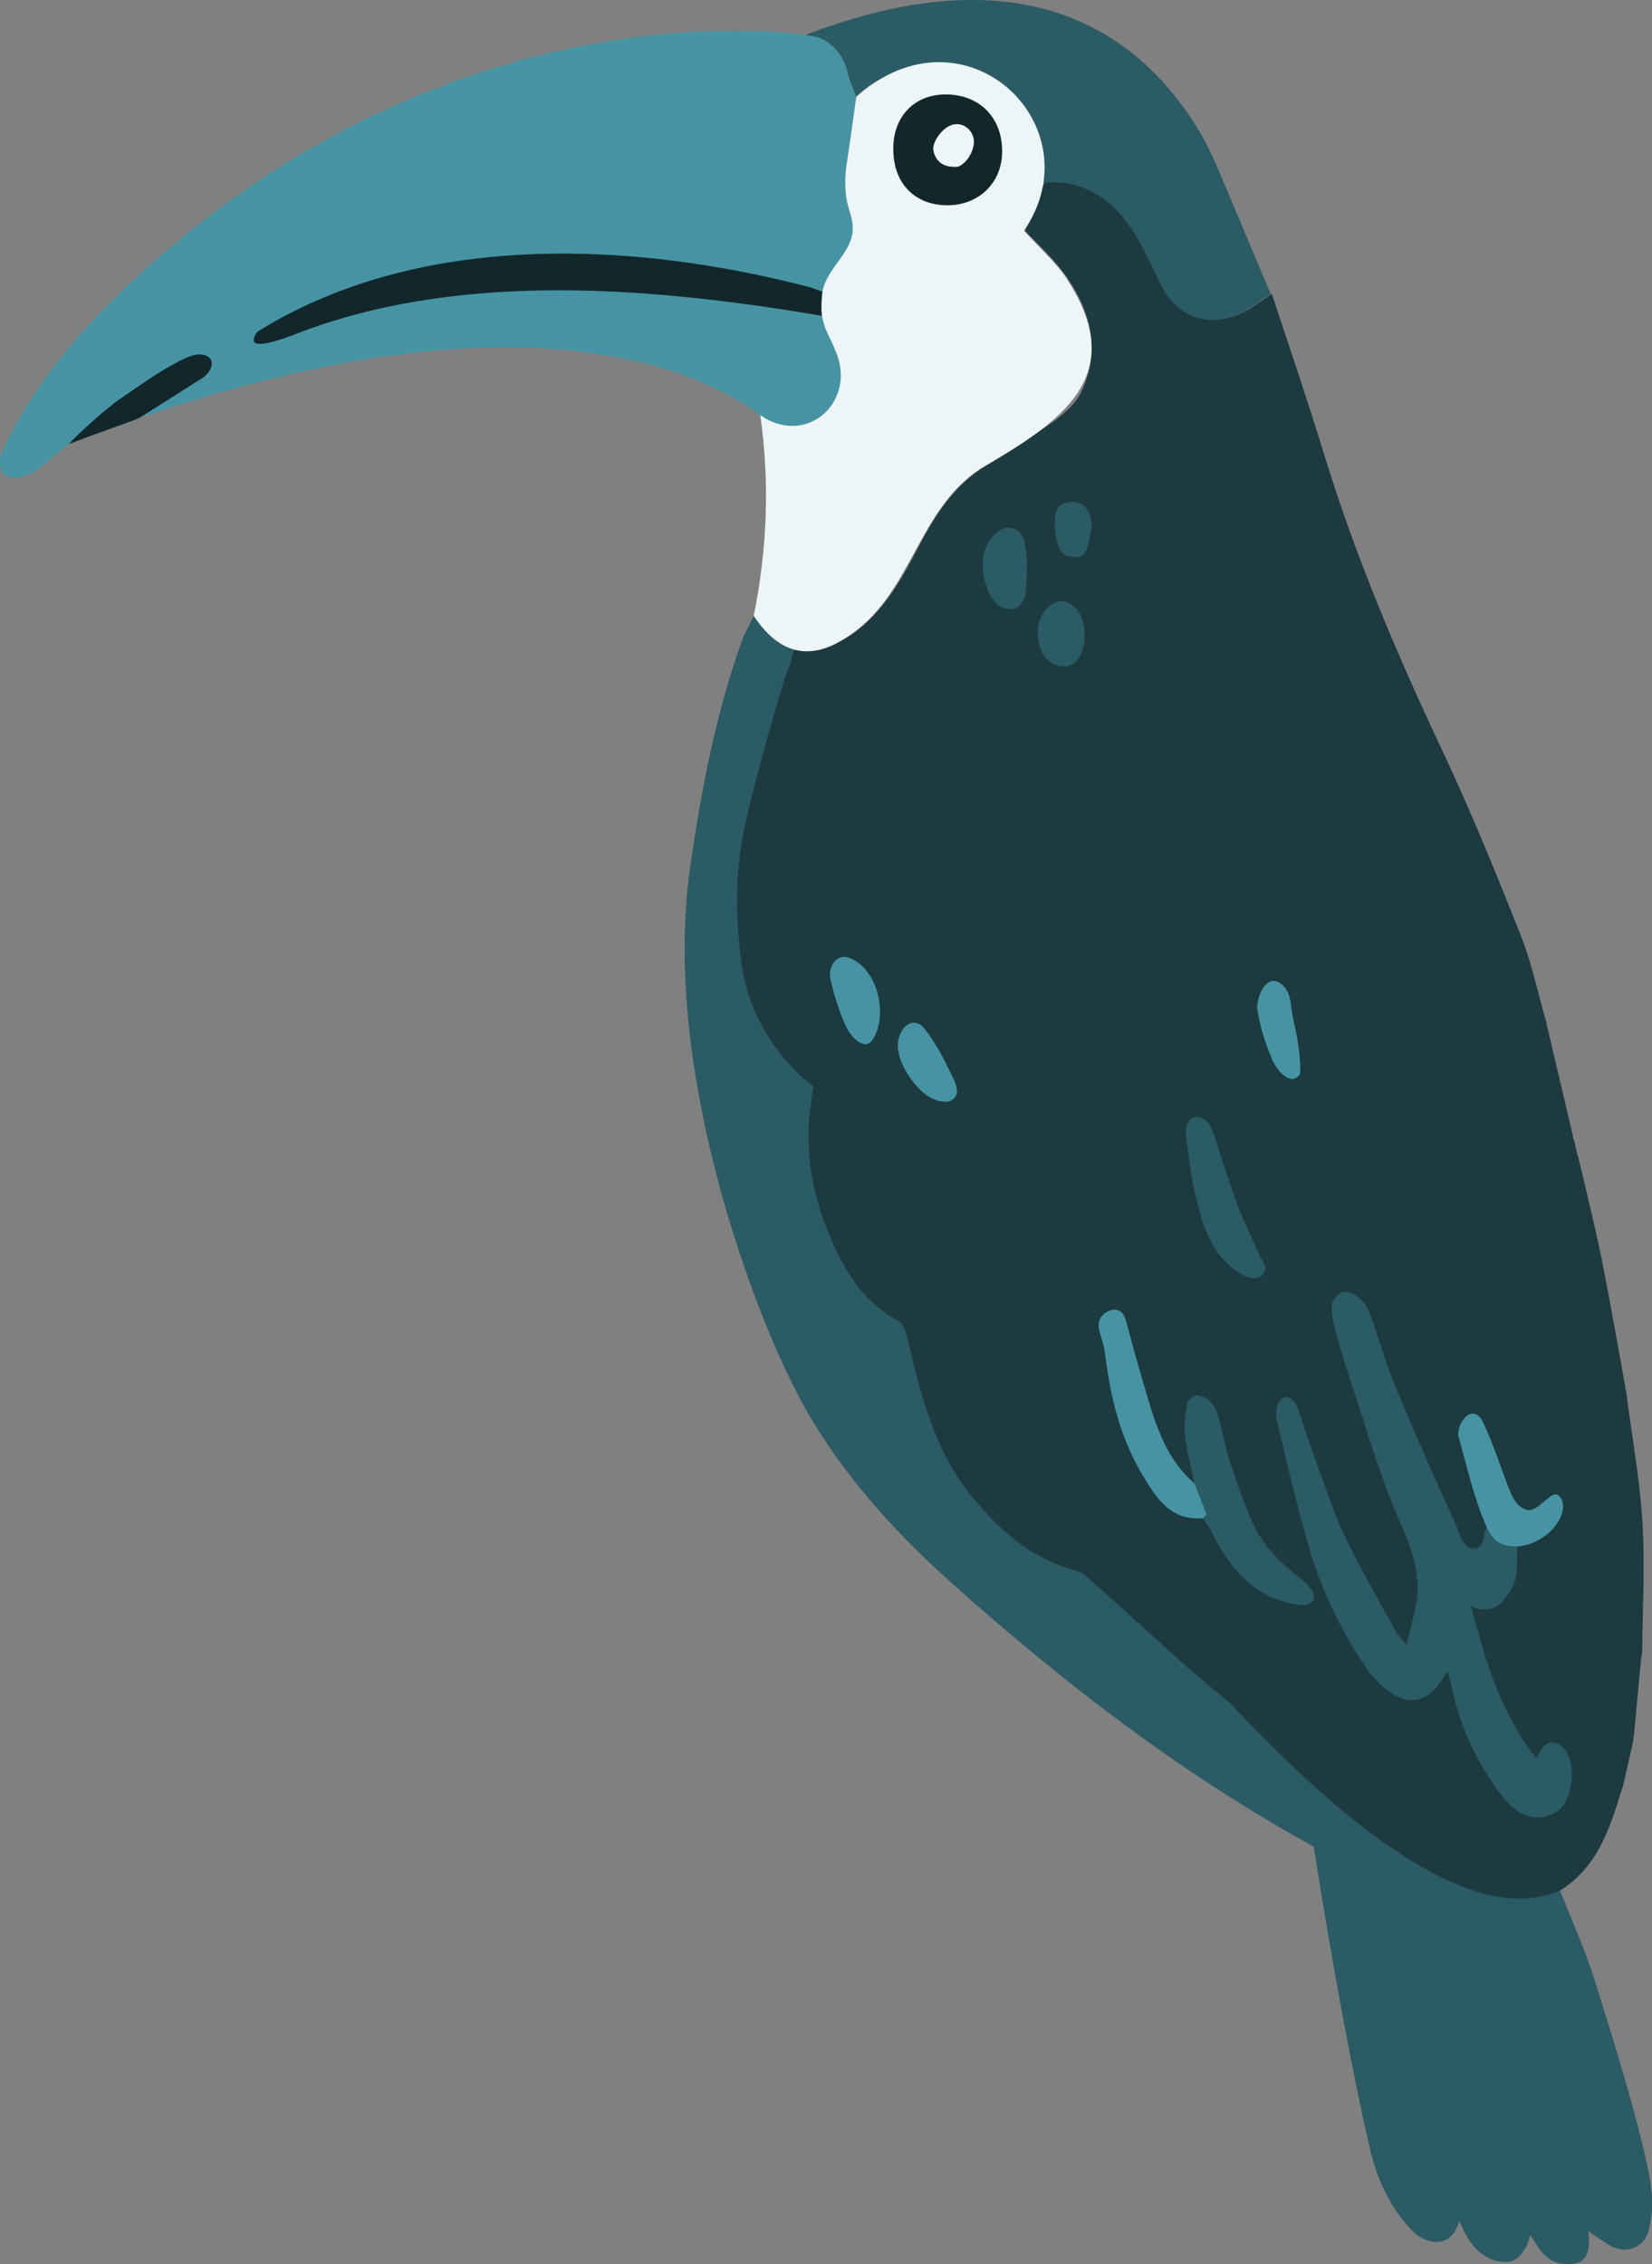 <svg viewBox="0 0 100 137" fill="none" xmlns="http://www.w3.org/2000/svg">
    <rect x="0" y="0" width="100" height="137" fill="#808080" stroke="none"/>
    <g clip-path="url(#clip0_2321_35541)">
        <path d="M99.416 92.051C99.25 89.406 98.764 86.781 98.423 84.146C98.403 84.107 98.384 84.078 98.374 84.04C98.374 84.02 98.384 84.001 98.394 83.982C97.917 81.376 97.469 78.751 96.944 76.154C96.535 74.127 96.029 72.129 95.562 70.112C95.542 70.054 95.523 69.996 95.503 69.938C95.425 69.6 95.338 69.272 95.26 68.934C95.24 68.896 95.211 68.867 95.202 68.828C95.202 68.809 95.211 68.79 95.221 68.77C94.695 66.55 94.18 64.33 93.654 62.111C93.635 62.072 93.615 62.043 93.606 62.004C93.606 61.985 93.615 61.966 93.625 61.946C93.119 60.19 92.749 58.385 92.087 56.686C90.588 52.903 89.051 49.129 87.318 45.441C84.574 39.621 82.063 33.724 80.175 27.566C79.172 24.284 78.053 21.032 76.983 17.769C76.535 18.078 76.107 18.406 75.639 18.686C73.985 19.671 71.61 19.845 70.248 17.055C69.314 15.144 69.08 11.766 67.133 10.656C66.209 10.125 64.418 10.897 63.221 11.061C62.812 12.055 62.413 13.05 62.043 13.947C62.89 14.874 63.912 15.771 64.652 16.872C66.082 18.985 66.608 21.321 65.45 23.725C65.109 24.429 64.428 25.037 63.766 25.51C62.345 26.524 60.817 27.402 59.367 28.387C57.605 29.574 56.515 31.33 55.571 33.155C54.55 35.104 53.498 36.986 51.659 38.328C50.579 39.11 49.44 38.965 48.097 38.753C47.961 39.197 46.9 42.546 46.55 43.463C31.289 83.084 84.876 120.592 94.433 114.405C96.671 113.005 97.44 110.689 98.141 108.382C98.16 108.324 98.189 108.266 98.209 108.218C98.403 107.359 98.608 106.5 98.803 105.631C98.812 105.573 98.822 105.515 98.832 105.457C98.851 105.39 98.861 105.313 98.88 105.245C98.88 105.207 98.861 105.168 98.861 105.129C98.861 105.11 98.89 105.1 98.9 105.081C99.046 103.517 99.192 101.954 99.338 100.39C99.357 100.245 99.386 100.101 99.406 99.966C99.425 97.321 99.581 94.676 99.416 92.041V92.051Z"
              fill="#1C3A40"></path>
        <path d="M79.504 111.741C79.504 111.741 79.192 111.557 78.91 111.403C71.299 107.156 64.457 101.876 57.976 96.124C54.336 92.9 51.056 89.358 48.662 85.072C45.752 79.889 40.01 64.803 41.771 52.516C42.443 47.835 43.309 43.241 44.905 38.791C45.071 38.347 45.314 37.874 45.635 37.276C45.654 37.237 45.732 37.141 45.761 37.102C45.888 37.227 45.917 37.507 46.014 37.652C46.511 38.434 47.202 38.82 48.156 39.061C48.019 39.505 47.805 40.268 47.63 40.702C47.26 41.629 45.664 47.43 45.216 49.389C44.467 52.622 44.467 55.373 44.934 58.578C45.324 61.242 46.949 64.002 49.236 65.73C49.139 66.492 48.993 67.284 48.954 68.075C48.856 70.285 49.265 72.419 50.092 74.455C50.988 76.665 52.117 78.712 54.355 79.918C54.608 80.053 54.803 80.449 54.881 80.758C55.718 84.3 56.535 87.842 58.988 90.748C60.253 92.253 61.635 93.576 63.445 94.425C64.448 94.898 65.45 95.139 65.45 95.139C68.185 97.446 71.65 100.844 74.462 103.054C87.99 117.522 92.886 114.839 94.453 114.434C95.144 116.219 95.942 117.966 96.516 119.781C97.586 123.207 98.676 126.634 99.504 130.118C100.214 133.129 100.049 133.67 99.844 134.77C99.62 136.006 98.462 136.498 97.353 135.822C96.954 135.581 96.574 135.301 96.185 135.041C96.175 135.012 96.165 134.983 96.146 134.944V135.041C96.146 135.156 96.487 136.807 95.29 136.981C93.431 137.241 93.09 135.716 92.603 135.263C92.496 136.006 91.932 136.855 91.241 136.874C89.158 136.952 88.467 134.558 88.331 134.413C87.815 136.228 86.219 135.726 85.547 135.041C84.117 133.593 83.319 131.798 82.881 129.838C82.628 128.728 81.275 122.86 79.523 111.741H79.504Z"
              fill="#2B5B64"></path>
        <path d="M73.508 9.739C72.876 8.281 72.068 6.969 71.027 5.695C64.331 -2.5 54.511 -0.029 49.051 1.998C48.954 2.036 48.837 2.085 48.769 2.123C48.856 2.143 48.944 2.152 49.032 2.172C50.092 2.249 51.056 3.224 51.309 4.411C51.416 4.903 51.65 5.376 51.825 5.849C53.061 4.604 54.657 4.17 56.311 3.87C56.545 3.861 56.769 3.841 57.002 3.832C57.119 3.832 57.236 3.851 57.362 3.851C57.411 3.851 57.469 3.851 57.518 3.861C60.302 4.256 62.326 6.1 62.988 8.831C63.007 8.87 63.036 8.899 63.046 8.938C63.046 8.957 63.036 8.976 63.027 8.995C63.066 9.69 63.105 10.376 63.143 11.071C64.341 10.907 65.43 11.215 66.355 11.746C68.311 12.856 69.246 15.144 70.18 17.064C71.533 19.854 73.917 19.69 75.572 18.696C76.039 18.416 76.467 18.088 76.915 17.779C75.776 15.095 74.666 12.393 73.508 9.719V9.739Z"
              fill="#2B5B64"></path>
        <path d="M51.211 11.109C51.211 11.109 51.182 11.042 51.172 11.003C51.172 10.984 51.182 10.965 51.192 10.955C51.192 10.704 51.192 10.453 51.202 10.193C51.221 10.134 51.241 10.086 51.26 10.028C51.445 8.638 51.64 7.239 51.825 5.849C51.649 5.366 51.416 4.903 51.309 4.411C51.056 3.224 50.092 2.239 49.031 2.172C48.944 2.152 48.856 2.143 48.769 2.123C48.554 2.094 27.902 -1.245 8.34 16.698C5.022 19.748 2.17 23.068 0.224 27.122C-0.234 28.068 -0.02 29.033 1.031 28.898C2.287 28.734 3.134 27.547 4.185 26.871C4.233 26.707 8.428 25.134 8.418 25.298C29.284 18.097 40.963 21.35 46.024 25.124C46.793 25.703 47.766 26.002 48.788 25.732C48.837 25.713 48.885 25.684 48.934 25.665C50.783 24.719 51.338 23.126 50.53 21.119C50.199 20.288 49.898 19.439 49.586 18.59V17.576C49.654 17.605 49.713 17.625 49.781 17.653C50.394 16.582 51.036 15.53 51.601 14.43C51.737 14.159 51.64 13.754 51.601 13.416C51.494 12.644 51.357 11.872 51.221 11.09L51.211 11.109Z"
              fill="#4694A3"></path>
        <path d="M91.844 93.576C91.795 94.483 91.97 95.39 91.435 96.249C91.036 96.877 90.647 97.398 89.819 97.388C89.634 97.388 89.469 97.417 89.05 97.166C89.849 100.284 90.841 103.73 92.992 106.374C93.226 106.065 93.294 105.728 93.644 105.515C93.8 105.428 93.965 105.409 94.316 105.515C95.085 105.998 95.26 107.031 95.094 108.034C94.948 108.932 94.53 109.656 93.673 109.897C92.437 110.245 91.532 109.492 90.861 108.604C89.508 106.818 88.535 104.83 87.999 102.649C87.892 102.224 87.785 101.596 87.62 101.153C87.425 101.239 86.024 104.975 82.88 101.191C81.284 98.913 80.067 96.423 79.279 93.769C78.53 91.259 77.946 88.692 77.333 86.144C76.934 84.725 78.014 83.943 78.52 85.121C78.89 86.202 79.279 87.37 79.698 88.518C80.233 89.985 80.7 91.491 81.381 92.9C82.325 94.879 83.435 96.79 84.486 98.711C84.612 98.942 84.817 99.135 85.148 99.531C85.148 99.531 85.557 97.842 85.712 97.099C86.131 95.014 85.177 93.141 84.398 91.269C83.61 89.368 82.978 87.379 82.355 85.41C81.8 83.653 81.42 82.669 80.943 80.893C80.836 80.497 80.418 79.194 80.71 78.692C80.914 78.345 81.235 78.036 81.8 78.248C82.228 78.432 82.666 78.866 82.841 79.3C83.445 80.835 83.863 82.447 84.496 83.972C85.644 86.742 86.861 89.483 88.106 92.205C88.34 92.726 88.544 93.759 89.255 93.701C89.897 93.653 89.78 92.746 90.004 92.35C90.627 92.746 91.25 93.141 91.863 93.537L91.844 93.576Z"
              fill="#2B5B64"></path>
        <path d="M72.302 89.763C72.107 88.798 71.844 87.843 71.728 86.868C71.65 86.24 71.747 85.575 71.864 84.947C71.903 84.735 72.234 84.436 72.428 84.436C72.71 84.436 73.061 84.609 73.265 84.822C73.499 85.063 73.654 85.41 73.752 85.739C73.995 86.607 74.151 87.505 74.423 88.354C74.803 89.541 75.231 90.729 75.708 91.887C76.331 93.421 77.46 94.561 78.764 95.555C78.968 95.709 79.251 95.95 79.426 96.25C79.766 96.79 79.367 97.292 78.394 97.089C75.757 96.597 74.404 94.821 73.343 92.707C73.197 92.418 72.993 92.157 72.817 91.887C72.886 91.8 73.032 91.694 73.012 91.646C72.788 91.018 72.535 90.4 72.292 89.783L72.302 89.763Z"
              fill="#2B5B64"></path>
        <path d="M72.302 89.763C72.545 90.381 72.798 90.999 73.022 91.626C73.042 91.674 72.896 91.79 72.828 91.867C70.852 92.051 69.986 90.632 69.168 89.271C67.796 86.993 67.202 84.464 66.881 81.858C66.832 81.434 66.677 81.019 66.56 80.594C66.385 79.986 66.618 79.523 67.163 79.31C67.699 79.108 68.029 79.426 68.166 79.947C68.487 81.115 68.789 82.283 69.139 83.451C69.82 85.738 70.375 88.094 72.302 89.763Z"
              fill="#4694A3"></path>
        <path d="M91.844 93.576C90.91 93.576 90.394 93.315 89.985 92.389C89.216 90.661 88.817 88.798 88.302 86.984C88.214 86.675 88.35 86.212 88.555 85.931C88.924 85.401 89.44 85.391 89.742 86.009C90.306 87.167 90.696 88.364 91.144 89.561C91.484 90.478 91.718 91.134 92.379 91.356C93.129 91.607 93.917 90.014 94.394 90.535C95.153 91.385 93.888 93.383 91.854 93.586L91.844 93.576Z"
              fill="#4694A3"></path>
        <path d="M76.564 76.897C76.224 77.775 75.133 77.245 74.365 76.53C73.09 75.353 72.7 73.751 72.331 72.168C72.058 71.038 71.941 69.87 71.795 68.712C71.756 68.413 71.776 68.037 71.961 67.834C72.516 67.235 73.197 67.795 73.43 68.5C73.917 70.025 74.404 71.559 74.968 73.055C75.357 74.088 75.873 75.073 76.311 76.086C76.428 76.347 76.671 76.646 76.574 76.887L76.564 76.897Z"
              fill="#2B5B64"></path>
        <path d="M78.638 65.064C78.054 65.759 77.237 64.668 77.013 64.128C76.565 63.047 76.341 62.361 76.127 61.203C75.991 60.489 76.497 59.369 77.052 59.359C77.597 59.35 78.044 59.948 78.132 60.701C78.278 61.946 78.443 62.139 78.609 63.384C78.638 63.597 78.794 64.9 78.648 65.073L78.638 65.064Z"
              fill="#4694A3"></path>
        <path d="M61.421 36.822C59.845 37.285 59.017 34.197 59.757 32.932C60.662 31.34 61.937 31.88 62.054 32.961C62.219 33.917 62.171 34.921 62.083 35.905C62.054 36.233 61.791 36.716 61.421 36.832V36.822Z"
              fill="#2B5B64"></path>
        <path d="M55.61 61.956C55.931 62.072 56.399 62.863 56.613 63.191C57.06 63.896 57.206 64.272 57.586 65.015C57.781 65.401 58.034 65.961 57.888 66.27C57.635 66.801 57.022 66.724 56.496 66.502C55.455 66.077 54.287 64.291 54.345 63.201C54.384 62.564 54.832 61.657 55.601 61.946L55.61 61.956Z"
              fill="#4694A3"></path>
        <path d="M64.457 40.326C62.774 40.364 62.336 37.865 63.367 36.813C63.912 36.253 64.516 36.243 65.08 36.764C66.034 37.652 65.791 40.297 64.457 40.326Z"
              fill="#2B5B64"></path>
        <path d="M51.435 57.97C53.158 58.645 53.781 61.473 52.817 62.921C52.311 63.684 51.455 62.651 51.221 62.139C50.793 61.203 50.472 60.199 50.258 59.195C50.121 58.578 50.608 57.651 51.425 57.97H51.435Z"
              fill="#4694A3"></path>
        <path d="M65.966 31.128C66.151 31.591 66.064 32.179 65.937 32.672C65.83 33.077 65.762 33.705 65.198 33.705C64.808 33.705 64.331 33.782 64.059 32.99C63.835 32.401 63.796 31.678 63.903 31.041C64.049 30.23 65.528 30.008 65.966 31.118V31.128Z"
              fill="#2B5B64"></path>
        <path d="M49.071 17.393C38.2 14.555 25.314 14.005 15.562 20.086C14.521 21.63 17.752 20.259 18.336 20.047C28.146 16.389 39.728 17.374 50.317 19.207C50.132 18.802 51.407 18.127 50.355 17.856C50.599 17.924 49.314 17.489 49.071 17.393Z"
              fill="#12272B"></path>
        <path d="M57.927 10.086C57.927 10.086 57.976 10.048 58.015 10.067C57.986 10.067 57.956 10.077 57.927 10.086Z"
              fill="#4694A3"></path>
        <path d="M64.594 16.891C63.854 15.8 62.832 14.893 61.985 13.966C66.346 7.587 58.384 0.01 51.834 5.859C51.65 7.249 51.221 10.144 51.212 10.202C51.017 12.162 51.484 12.664 51.591 13.436C51.864 15.202 50.102 16.003 49.781 17.673C49.761 17.779 49.674 18.638 49.761 19.13C49.927 20.028 50.2 20.289 50.53 21.128C51.98 24.246 48.856 27.093 46.024 25.124C46.599 29.226 46.443 33.232 45.625 37.266C47.212 39.67 49.197 40.094 51.581 38.338C55.182 35.799 55.601 30.848 59.299 28.396C64.136 25.578 68.448 22.817 64.584 16.891H64.594Z"
              fill="#EEF5F6"></path>
        <path d="M57.314 12.422C55.319 12.403 54.044 11.042 54.073 8.947C54.093 7.007 55.387 5.704 57.265 5.714C59.319 5.724 60.701 7.152 60.662 9.227C60.633 11.09 59.221 12.441 57.314 12.422ZM57.937 10.096C57.937 10.096 57.995 10.086 58.024 10.077C58.618 9.826 59.085 8.899 58.92 8.31C58.745 7.702 58.151 7.374 57.596 7.567C57.002 7.77 56.389 8.638 56.506 9.14C56.681 9.884 57.217 10.134 57.937 10.096Z"
              fill="#12272B"></path>
        <path d="M12.477 21.524C12 21.302 11.367 21.591 10.91 21.823C9.557 22.508 8.496 23.309 7.241 24.159C6.277 24.815 4.233 26.717 4.185 26.871C4.973 26.543 8.194 25.414 8.418 25.298C8.944 24.979 11.309 23.464 12.233 22.885C12.739 22.566 13.129 21.823 12.477 21.514V21.524Z"
              fill="#12272B"></path>
    </g>
    <defs>
        <clipPath id="clip0_2321_35541">
            <rect width="100" height="137" fill="white"></rect>
        </clipPath>
    </defs>
</svg>
